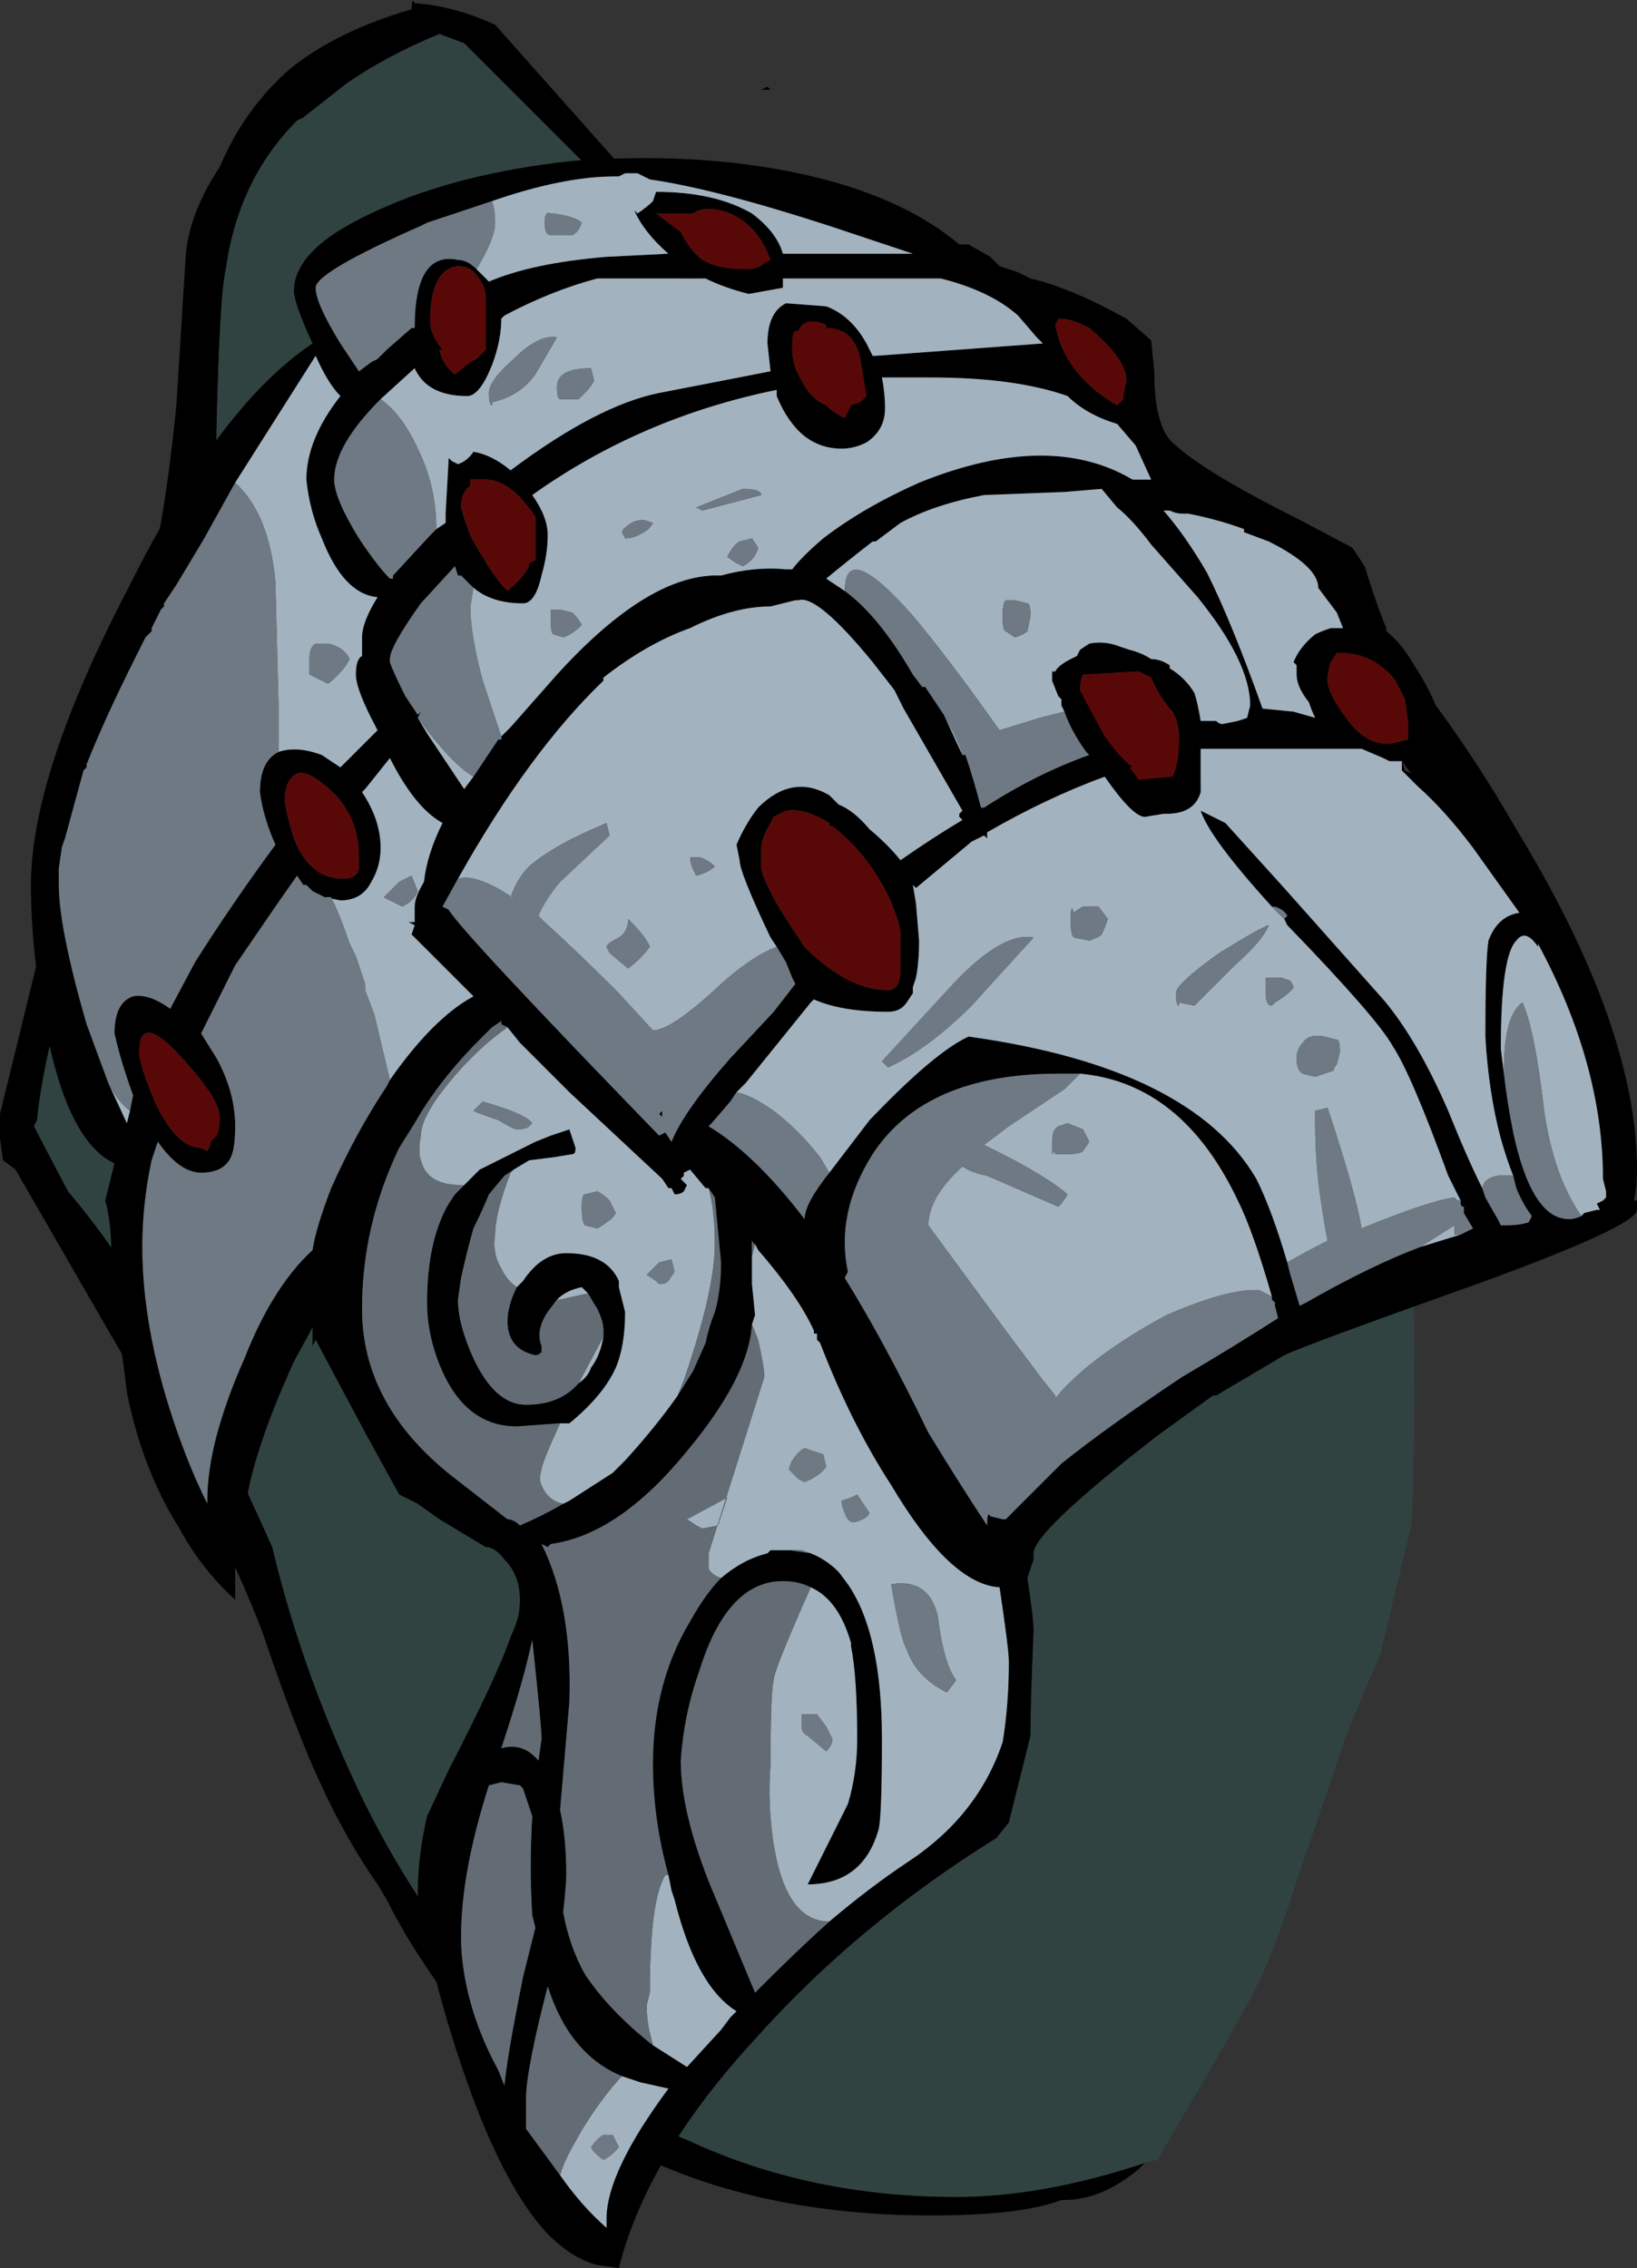 <?xml version="1.0" encoding="UTF-8" standalone="no"?>
<svg xmlns:ffdec="https://www.free-decompiler.com/flash" xmlns:xlink="http://www.w3.org/1999/xlink" ffdec:objectType="shape" height="36.65px" width="26.45px" xmlns="http://www.w3.org/2000/svg">
  <rect width="100%" height="100%" fill="#333333" stroke="none"/>
  <g transform="matrix(1.0, 0.0, 0.0, 1.0, 12.5, 29.55)">
    <path d="M6.0 5.4 L5.9 5.5 Q5.3 6.0 4.7 6.0 L4.65 6.0 Q4.0 6.25 2.55 6.25 -3.05 6.25 -5.7 2.1 -6.0 1.65 -6.25 1.15 L-6.4 0.9 Q-7.1 -0.1 -7.65 -1.5 -7.95 -2.25 -8.25 -3.15 -8.9 -4.9 -10.75 -8.05 L-12.25 -10.65 -12.45 -10.8 -12.5 -11.15 -12.5 -11.55 -11.9 -14.0 -10.0 -20.6 Q-9.8 -21.5 -9.65 -23.0 L-9.5 -25.4 Q-9.45 -26.1 -8.95 -26.85 -8.55 -27.8 -7.8 -28.45 -7.05 -29.05 -5.85 -29.4 -5.85 -29.6 -5.8 -29.5 -5.15 -29.45 -4.5 -29.15 L-2.5 -26.9 1.7 -20.9 -2.55 -26.4 -5.0 -28.85 -5.4 -29.0 Q-6.25 -28.65 -6.9 -28.2 L-7.6 -27.65 -7.7 -27.6 Q-8.65 -26.65 -8.85 -25.2 -8.95 -24.8 -9.0 -22.65 -9.0 -21.05 -9.45 -20.1 L-11.65 -12.85 Q-11.85 -12.0 -11.9 -11.45 L-11.95 -11.35 Q-11.9 -11.25 -11.4 -10.3 -10.55 -9.3 -9.7 -7.8 -8.9 -6.35 -8.1 -4.55 -7.6 -2.45 -6.6 -0.4 -5.65 1.5 -4.4 2.8 L-4.65 2.65 Q-3.3 4.3 -1.35 5.05 0.6 5.95 2.95 5.95 4.35 5.95 6.0 5.4 M2.15 -20.4 L6.7 -17.1 6.9 -16.9 10.6 -11.1 2.15 -20.4" fill="#000000" fill-rule="evenodd" stroke="none"/>
    <path d="M1.7 -20.9 L2.15 -20.4 10.6 -11.1 10.3 -9.45 Q10.35 -8.7 10.35 -7.5 10.35 -5.3 10.3 -4.9 L9.8 -2.8 Q9.55 -2.25 9.25 -1.5 L8.5 0.7 Q8.1 1.95 7.85 2.45 7.65 2.9 6.2 5.35 L6.0 5.4 Q4.35 5.95 2.95 5.95 0.6 5.95 -1.35 5.05 -3.05 4.3 -4.4 2.8 -5.65 1.5 -6.6 -0.4 -7.6 -2.45 -8.1 -4.55 -8.9 -6.35 -9.7 -7.8 -10.55 -9.3 -11.4 -10.3 -11.9 -11.25 -11.95 -11.35 L-11.9 -11.45 Q-11.85 -12.0 -11.65 -12.85 L-9.45 -20.1 Q-9.0 -21.05 -9.0 -22.65 -8.95 -24.8 -8.85 -25.2 -8.65 -26.65 -7.7 -27.6 L-7.6 -27.65 -6.9 -28.2 Q-6.25 -28.65 -5.4 -29.0 L-5.0 -28.85 -2.55 -26.4 1.7 -20.9" fill="#304341" fill-rule="evenodd" stroke="none"/>
    <path d="M6.7 -17.1 L6.9 -16.9 6.7 -17.1" fill="#ffffff" fill-rule="evenodd" stroke="none"/>
    <path d="M13.05 -9.9 L13.1 -9.95 13.3 -10.0 13.35 -10.0 13.3 -10.1 13.4 -10.15 13.45 -10.2 13.45 -10.3 13.4 -10.5 Q13.4 -12.35 12.35 -14.3 L12.35 -14.25 Q12.15 -14.55 12.0 -14.35 11.75 -14.1 11.75 -12.6 L11.8 -12.2 Q11.85 -11.75 11.95 -11.25 12.25 -9.85 12.85 -9.85 12.95 -9.85 13.05 -9.9 M6.1 -24.05 L6.15 -23.55 Q6.15 -22.6 6.5 -22.35 7.0 -21.9 8.5 -21.15 L9.35 -20.7 9.55 -20.4 Q9.75 -19.75 9.9 -19.4 L9.9 -19.35 Q10.15 -19.15 10.35 -18.8 10.55 -18.5 10.7 -18.15 11.4 -17.2 12.0 -16.15 13.95 -12.95 13.95 -10.65 13.95 -10.35 13.9 -10.15 L13.95 -10.15 13.95 -10.0 Q13.95 -9.75 11.5 -8.85 8.55 -7.8 8.25 -7.65 L7.15 -7.0 7.1 -7.0 6.2 -6.35 Q4.2 -4.8 4.2 -4.45 L4.2 -4.35 Q4.15 -4.2 4.1 -4.05 4.2 -3.4 4.2 -3.2 4.15 -2.05 4.15 -1.5 L3.8 -0.1 3.6 0.15 Q1.35 1.55 -0.3 3.4 -2.05 5.3 -2.5 7.1 L-2.85 7.05 Q-3.25 6.95 -3.65 6.55 -4.35 5.8 -4.95 4.1 -5.5 2.55 -5.75 1.05 -5.75 0.45 -5.6 -0.2 L-5.25 -0.95 Q-4.45 -2.5 -4.25 -3.1 -4.2 -3.2 -4.15 -3.35 -4.1 -3.5 -4.1 -3.7 -4.1 -4.1 -4.35 -4.35 -4.5 -4.55 -4.65 -4.55 L-5.4 -5.0 -5.75 -5.25 -6.05 -5.4 -6.6 -6.4 -7.4 -7.9 -7.45 -7.8 -7.45 -8.1 -7.75 -7.55 Q-8.5 -5.9 -8.55 -5.0 L-8.6 -4.65 -8.65 -4.65 -8.7 -4.2 -8.7 -3.7 Q-9.25 -4.2 -9.6 -4.85 -10.2 -5.8 -10.45 -7.05 -10.5 -7.5 -10.6 -8.15 L-10.7 -9.25 Q-10.7 -9.8 -10.8 -10.15 L-10.65 -10.75 Q-11.4 -11.1 -11.75 -12.9 -12.0 -14.15 -12.0 -15.25 -12.0 -17.05 -10.4 -20.1 -8.95 -23.0 -7.45 -24.0 -7.75 -24.65 -7.75 -24.85 -7.75 -25.55 -6.4 -26.15 -5.1 -26.75 -3.25 -26.95 -1.25 -27.1 0.4 -26.75 2.05 -26.4 3.0 -25.6 L3.15 -25.6 3.5 -25.4 3.65 -25.25 3.95 -25.15 Q4.05 -25.1 4.15 -25.05 4.8 -24.9 5.7 -24.4 L6.1 -24.05 M-4.4 -17.65 L-4.25 -17.8 -3.5 -18.65 Q-2.0 -20.3 -0.85 -20.25 -0.3 -20.4 0.2 -20.35 L0.3 -20.35 Q0.45 -20.55 0.8 -20.85 1.45 -21.35 2.35 -21.75 4.45 -22.6 5.8 -21.8 5.8 -21.85 5.8 -21.8 L6.1 -21.8 5.85 -22.35 5.55 -22.7 Q5.05 -22.85 4.75 -23.15 3.9 -23.45 2.55 -23.45 L1.75 -23.45 Q1.8 -23.2 1.8 -22.95 1.8 -22.6 1.5 -22.4 1.3 -22.3 1.1 -22.3 0.4 -22.3 0.05 -23.15 L0.05 -23.25 Q-2.15 -22.8 -3.9 -21.55 -3.65 -21.2 -3.65 -20.9 -3.65 -20.6 -3.75 -20.25 -3.85 -19.8 -4.05 -19.8 -4.6 -19.8 -4.9 -20.1 L-5.05 -20.25 -5.1 -20.25 -5.15 -20.4 -5.7 -19.8 Q-6.2 -19.1 -6.2 -18.9 L-6.2 -18.85 Q-6.15 -18.7 -5.95 -18.3 L-5.75 -18.0 -5.7 -18.05 -5.75 -17.95 -5.6 -17.7 -5.0 -16.8 -4.85 -17.0 -4.45 -17.6 -4.4 -17.6 -4.4 -17.65 M6.3 -21.3 Q6.65 -20.9 7.0 -20.3 7.4 -19.5 7.9 -18.1 L8.4 -18.05 8.75 -17.95 Q8.7 -18.05 8.65 -18.2 8.45 -18.45 8.45 -18.65 L8.45 -18.8 8.4 -18.85 Q8.5 -19.1 8.75 -19.3 8.85 -19.35 9.0 -19.4 L9.2 -19.4 9.1 -19.65 8.8 -20.05 Q8.8 -20.4 8.0 -20.8 L7.6 -20.95 7.6 -21.0 Q7.2 -21.15 6.7 -21.25 L6.6 -21.25 Q6.5 -21.25 6.4 -21.3 L6.3 -21.3 M-5.45 -21.0 L-5.3 -21.1 -5.3 -21.25 -5.25 -22.15 -5.2 -22.1 -5.1 -22.05 Q-4.95 -22.1 -4.85 -22.25 -4.55 -22.2 -4.25 -21.95 -2.85 -23.0 -1.85 -23.2 L-0.05 -23.55 -0.1 -24.0 Q-0.1 -24.5 0.2 -24.65 L0.85 -24.6 Q1.25 -24.45 1.5 -24.0 L1.6 -23.8 1.65 -23.8 4.35 -24.0 4.25 -24.1 3.95 -24.45 Q3.5 -24.85 2.7 -25.05 L0.15 -25.05 0.15 -24.9 -0.4 -24.8 Q-0.8 -24.9 -1.1 -25.05 L-2.85 -25.05 Q-3.6 -24.85 -4.35 -24.45 L-4.4 -24.4 Q-4.4 -24.05 -4.55 -23.65 -4.75 -23.15 -4.95 -23.15 -5.6 -23.15 -5.8 -23.6 L-6.35 -23.1 Q-7.1 -22.35 -7.1 -21.8 -7.1 -21.5 -6.7 -20.85 -6.4 -20.4 -6.2 -20.2 L-6.15 -20.2 -6.15 -20.25 -5.55 -20.9 -5.45 -21.0 M-4.8 -25.2 L-4.6 -25.0 Q-3.9 -25.3 -2.7 -25.4 L-1.7 -25.45 Q-2.1 -25.8 -2.25 -26.15 L-2.2 -26.1 Q-2.05 -26.2 -1.95 -26.3 L-1.9 -26.45 Q-0.95 -26.45 -0.35 -26.1 0.05 -25.8 0.15 -25.45 L2.25 -25.45 0.9 -25.9 Q-0.95 -26.5 -2.0 -26.65 L-2.2 -26.75 -2.4 -26.75 -2.5 -26.7 -2.55 -26.7 Q-3.4 -26.7 -4.55 -26.3 L-5.6 -25.95 -5.7 -25.9 Q-7.4 -25.15 -7.4 -24.9 -7.4 -24.65 -7.0 -24.0 L-6.7 -23.55 -6.5 -23.7 -6.4 -23.75 -6.25 -23.9 -5.85 -24.25 -5.8 -24.25 Q-5.8 -25.5 -5.1 -25.35 -4.95 -25.35 -4.8 -25.2 M0.85 -24.3 Q0.5 -24.45 0.4 -24.2 L0.35 -24.2 Q0.3 -24.2 0.3 -23.9 0.3 -23.65 0.45 -23.4 0.6 -23.1 0.85 -23.0 1.0 -22.85 1.15 -22.8 L1.25 -23.0 1.4 -23.05 1.5 -23.15 1.4 -23.75 Q1.3 -24.25 0.85 -24.25 L0.85 -24.3 M4.6 -24.4 L4.55 -24.3 Q4.6 -24.05 4.7 -23.85 4.95 -23.35 5.55 -23.0 L5.65 -23.1 5.65 -23.15 5.7 -23.4 Q5.7 -23.75 5.1 -24.25 L5.0 -24.3 Q4.8 -24.4 4.6 -24.4 M4.7 -18.05 L4.65 -18.15 4.65 -18.25 4.6 -18.3 4.5 -18.55 4.5 -18.7 4.55 -18.7 Q4.6 -18.8 4.8 -18.9 L4.9 -18.95 4.95 -19.05 5.1 -19.15 Q5.35 -19.2 5.6 -19.1 L5.75 -19.05 Q5.95 -19.0 6.1 -18.9 6.25 -18.9 6.4 -18.8 L6.4 -18.75 Q6.65 -18.6 6.8 -18.35 6.85 -18.2 6.9 -17.9 L7.15 -17.9 Q7.2 -17.85 7.25 -17.85 L7.5 -17.9 7.65 -17.95 7.7 -18.15 Q7.7 -18.85 6.85 -19.9 L6.1 -20.75 Q5.8 -21.15 5.55 -21.35 L5.3 -21.65 4.7 -21.6 3.4 -21.55 Q2.6 -21.4 2.05 -21.1 L1.65 -20.8 1.6 -20.8 Q1.15 -20.45 0.85 -20.2 L1.15 -20.0 Q1.7 -19.6 2.25 -18.65 L2.4 -18.45 2.45 -18.45 2.75 -18.0 3.05 -17.35 3.1 -17.35 Q3.25 -16.9 3.35 -16.5 L3.4 -16.5 Q4.25 -17.05 5.1 -17.35 L5.05 -17.4 Q4.8 -17.75 4.7 -18.05 M4.95 -18.4 Q5.1 -18.1 5.35 -17.65 5.6 -17.3 5.8 -17.15 L5.75 -17.15 5.9 -16.95 6.45 -17.0 Q6.55 -17.2 6.55 -17.65 6.55 -17.85 6.45 -18.05 L6.4 -18.1 Q6.2 -18.35 6.1 -18.6 L5.9 -18.7 5.0 -18.65 Q4.95 -18.55 4.95 -18.4 M0.05 -14.25 L-0.05 -14.4 Q-0.55 -15.45 -0.55 -15.65 L-0.6 -15.9 Q-0.45 -16.25 -0.25 -16.5 0.3 -17.05 0.9 -16.7 L1.05 -16.55 Q1.3 -16.45 1.55 -16.15 1.85 -15.9 2.05 -15.65 2.55 -16.0 3.05 -16.3 L3.0 -16.35 3.0 -16.4 3.05 -16.45 2.1 -18.1 1.95 -18.4 1.6 -18.85 Q0.7 -19.95 0.4 -19.85 L0.35 -19.85 -0.05 -19.75 Q-0.65 -19.75 -1.35 -19.4 -2.05 -19.15 -2.75 -18.6 L-2.75 -18.55 Q-3.95 -17.4 -5.1 -15.35 L-5.35 -14.9 -5.25 -14.85 Q-5.05 -14.5 -1.85 -11.2 L-1.75 -11.25 -1.65 -11.1 Q-1.45 -11.6 -0.7 -12.45 L0.0 -13.2 0.35 -13.65 0.3 -13.75 0.2 -14.0 0.05 -14.25 M0.2 -16.45 L0.0 -16.35 -0.05 -16.25 Q-0.2 -16.0 -0.2 -15.85 L-0.2 -15.5 Q-0.1 -15.15 0.3 -14.55 L0.5 -14.25 0.6 -14.15 Q1.25 -13.55 1.85 -13.55 2.05 -13.55 2.05 -13.9 L2.05 -14.5 Q1.95 -14.95 1.7 -15.35 1.4 -15.85 0.95 -16.2 L0.9 -16.2 0.9 -16.25 Q0.5 -16.5 0.2 -16.45 M11.95 -10.55 Q11.85 -10.8 11.75 -11.15 11.55 -11.9 11.5 -12.8 11.5 -14.05 11.55 -14.35 11.7 -14.75 12.05 -14.8 L11.3 -15.85 Q10.85 -16.45 10.4 -16.85 L10.15 -17.1 10.15 -17.25 9.95 -17.25 9.85 -17.3 9.5 -17.45 6.9 -17.45 6.9 -17.35 Q6.9 -16.85 6.9 -16.75 6.8 -16.4 6.35 -16.4 L6.3 -16.4 6.0 -16.35 Q5.8 -16.35 5.35 -17.0 4.4 -16.65 3.45 -16.1 L3.45 -16.0 3.4 -16.05 3.2 -15.95 2.3 -15.2 2.25 -15.25 2.3 -14.95 2.35 -14.35 Q2.35 -14.0 2.3 -13.75 L2.25 -13.6 2.25 -13.5 2.15 -13.35 Q2.05 -13.2 1.85 -13.2 1.1 -13.2 0.65 -13.4 L0.6 -13.35 -0.45 -12.05 -0.6 -11.9 -0.7 -11.75 -1.0 -11.4 -1.05 -11.35 Q-0.3 -10.9 0.5 -9.85 0.5 -10.1 0.9 -10.6 L1.55 -11.45 Q2.6 -12.55 3.15 -12.8 6.75 -12.3 7.8 -10.5 8.05 -10.0 8.3 -9.15 L8.35 -8.95 8.5 -8.45 8.6 -8.5 Q9.65 -9.1 10.45 -9.4 L11.1 -9.6 11.3 -9.7 11.15 -9.95 11.1 -10.1 11.1 -10.15 10.9 -10.55 Q10.3 -12.2 10.0 -12.65 9.75 -13.1 8.3 -14.6 L8.25 -14.7 8.3 -14.75 Q8.25 -14.85 8.1 -14.9 L8.05 -14.9 Q7.05 -16.0 6.9 -16.45 L7.3 -16.25 8.25 -15.2 9.85 -13.4 Q10.4 -12.75 10.9 -11.6 11.2 -10.85 11.45 -10.35 L11.5 -10.2 11.7 -9.85 11.75 -9.75 11.85 -9.75 Q12.05 -9.75 12.2 -9.8 L12.25 -9.9 Q12.1 -10.1 12.0 -10.35 L11.95 -10.55 M9.15 -19.0 L9.1 -19.0 9.0 -18.85 Q8.95 -18.7 8.95 -18.55 8.95 -18.35 9.25 -17.95 9.6 -17.45 10.05 -17.55 L10.25 -17.6 10.25 -17.9 10.2 -18.25 10.05 -18.55 Q9.7 -19.0 9.15 -19.0 M10.15 -17.25 L10.2 -17.1 10.3 -17.05 10.15 -17.25 M4.95 -12.2 L4.6 -12.2 Q2.45 -12.2 1.6 -10.9 1.0 -9.95 1.2 -9.0 L1.15 -8.9 Q1.8 -7.85 2.5 -6.4 3.05 -5.5 3.45 -4.9 3.45 -5.15 3.5 -5.05 L3.7 -5.0 3.75 -5.0 4.65 -5.9 Q5.4 -6.5 6.6 -7.3 7.45 -7.8 8.15 -8.25 L8.1 -8.45 8.1 -8.5 8.05 -8.55 8.05 -8.6 Q7.75 -9.65 7.5 -10.15 6.6 -12.05 4.95 -12.2 M0.9 1.5 Q1.55 0.95 2.15 0.55 3.3 -0.2 3.7 -1.4 3.8 -2.0 3.8 -2.7 3.8 -2.9 3.65 -3.9 2.85 -3.95 1.9 -5.55 1.25 -6.55 0.75 -7.85 L0.7 -7.9 0.7 -8.0 0.65 -8.0 0.65 -8.05 Q0.4 -8.6 -0.25 -9.35 L-0.35 -9.5 -0.35 -9.25 -0.35 -8.8 -0.3 -8.3 -0.35 -8.15 Q-0.4 -7.3 -1.4 -6.1 -2.5 -4.75 -3.6 -4.6 L-3.65 -4.55 -3.75 -4.6 Q-3.25 -3.6 -3.3 -2.05 L-3.45 -0.3 Q-3.35 0.15 -3.35 0.75 -3.35 0.9 -3.4 1.35 -3.3 1.9 -3.05 2.35 -2.65 2.95 -1.95 3.5 L-1.4 3.85 -0.85 3.25 -0.7 3.05 -0.6 2.95 Q-1.25 2.55 -1.6 1.15 L-1.65 1.0 -1.7 0.75 Q-1.95 -0.15 -1.95 -1.05 -1.95 -2.35 -1.35 -3.35 -1.1 -3.8 -0.85 -4.05 -0.5 -4.35 -0.1 -4.45 L-0.05 -4.5 0.25 -4.5 0.6 -4.45 Q0.85 -4.35 1.05 -4.15 L1.2 -3.95 Q1.75 -3.15 1.75 -1.45 1.75 -0.25 1.7 0.0 1.45 0.9 0.55 0.9 L1.2 -0.4 Q1.35 -0.9 1.35 -1.45 1.35 -2.45 1.25 -2.95 L1.25 -3.0 Q1.05 -3.7 0.6 -3.9 0.4 -4.0 0.15 -4.0 -0.75 -4.0 -1.2 -2.55 -1.45 -1.85 -1.5 -1.1 -1.5 -0.3 -1.05 0.85 L-0.3 2.65 -0.15 2.5 Q0.4 1.95 0.9 1.5 M-0.2 -28.1 L-0.1 -28.15 -0.05 -28.1 -0.2 -28.1 M-1.9 -26.1 L-1.5 -25.8 Q-1.35 -25.5 -1.15 -25.35 -0.9 -25.2 -0.45 -25.2 -0.25 -25.2 -0.15 -25.3 L-0.05 -25.35 Q-0.25 -25.9 -0.7 -26.1 -1.1 -26.25 -1.3 -26.1 L-1.9 -26.1 M-4.65 -24.8 Q-4.7 -25.0 -4.8 -25.1 -4.9 -25.25 -5.1 -25.25 -5.55 -25.2 -5.55 -24.35 -5.55 -24.15 -5.35 -23.9 L-5.4 -23.9 Q-5.35 -23.65 -5.15 -23.5 L-4.9 -23.7 -4.8 -23.75 -4.65 -23.9 -4.65 -24.8 M-4.9 -21.7 Q-5.05 -21.6 -5.05 -21.35 -5.0 -21.15 -4.9 -20.9 -4.8 -20.7 -4.7 -20.55 -4.5 -20.2 -4.3 -20.0 -3.95 -20.3 -3.95 -20.45 L-3.85 -20.5 -3.85 -21.2 Q-4.25 -21.8 -4.65 -21.8 L-4.9 -21.8 -4.9 -21.7 M-8.0 -17.4 Q-7.7 -17.5 -7.3 -17.35 L-7.0 -17.15 -6.4 -17.75 Q-6.75 -18.4 -6.75 -18.65 -6.75 -18.9 -6.65 -18.95 L-6.65 -19.25 Q-6.65 -19.5 -6.4 -19.9 -6.95 -19.95 -7.3 -20.85 -7.5 -21.3 -7.55 -21.8 -7.55 -22.45 -7.0 -23.15 -7.2 -23.35 -7.4 -23.8 L-8.7 -21.75 -9.2 -20.85 -9.65 -20.1 -9.85 -19.8 -9.85 -19.75 -9.9 -19.7 -10.05 -19.4 -10.05 -19.35 -10.15 -19.25 -10.35 -18.85 Q-10.8 -17.95 -11.1 -17.2 L-11.1 -17.15 -11.15 -17.1 -11.45 -16.0 -11.55 -15.45 -11.55 -15.25 Q-11.55 -14.55 -11.1 -13.0 L-10.75 -12.05 -10.45 -11.4 -10.4 -11.6 -10.35 -11.85 Q-10.55 -12.4 -10.65 -12.85 -10.65 -13.35 -10.35 -13.45 -10.1 -13.5 -9.75 -13.25 L-9.35 -14.0 Q-8.75 -14.95 -8.05 -15.9 -8.25 -16.35 -8.3 -16.75 -8.3 -17.25 -8.0 -17.4 M-6.2 -12.1 Q-5.5 -13.1 -4.85 -13.45 L-5.85 -14.45 -5.8 -14.6 -5.9 -14.65 -5.8 -14.65 -5.8 -14.9 Q-5.8 -15.05 -5.65 -15.3 -5.6 -15.75 -5.35 -16.25 -5.8 -16.5 -6.2 -17.3 L-6.6 -16.8 -6.65 -16.75 Q-6.35 -16.3 -6.35 -15.85 -6.35 -15.55 -6.5 -15.3 -6.65 -15.0 -7.0 -15.0 L-7.25 -15.05 -7.45 -15.15 -7.55 -15.25 -7.6 -15.25 -7.7 -15.4 -8.05 -14.9 -8.7 -13.95 -9.25 -12.85 -9.0 -12.45 Q-8.7 -11.9 -8.7 -11.35 -8.7 -11.05 -8.75 -10.9 -8.85 -10.6 -9.25 -10.6 -9.6 -10.6 -9.95 -11.1 L-10.05 -10.8 Q-10.2 -10.1 -10.2 -9.4 -10.2 -8.1 -9.7 -6.6 -9.45 -5.85 -9.15 -5.25 L-9.15 -5.3 Q-9.15 -6.25 -8.55 -7.6 -8.1 -8.75 -7.45 -9.35 -7.4 -9.7 -7.15 -10.35 -6.75 -11.25 -6.25 -12.0 L-6.2 -12.1 M-7.3 -16.9 Q-7.55 -17.1 -7.7 -17.05 -7.9 -16.95 -7.9 -16.6 -7.85 -16.3 -7.75 -16.0 -7.5 -15.35 -6.95 -15.35 -6.75 -15.35 -6.7 -15.5 L-6.7 -15.7 Q-6.7 -16.45 -7.3 -16.9 M-1.8 -11.6 L-1.8 -11.5 -1.85 -11.55 -1.8 -11.6 M-1.05 -10.35 L-1.1 -10.35 -1.35 -10.65 -1.45 -10.6 -1.45 -10.55 -1.5 -10.5 -1.4 -10.4 -1.45 -10.3 Q-1.5 -10.25 -1.6 -10.25 L-1.65 -10.35 -1.7 -10.35 -1.8 -10.5 -3.3 -11.9 -4.1 -12.7 -4.3 -12.95 -4.4 -13.0 -4.4 -13.05 -4.55 -12.95 -4.75 -12.75 Q-5.4 -12.1 -5.8 -11.4 L-6.05 -11.0 Q-6.65 -9.75 -6.65 -8.4 -6.65 -6.85 -5.2 -5.7 L-4.3 -5.0 Q-4.2 -5.0 -4.1 -4.9 -3.75 -5.05 -3.4 -5.25 L-3.3 -5.3 -2.6 -5.75 -2.4 -5.95 Q-1.9 -6.5 -1.55 -7.0 L-1.3 -7.4 -1.1 -7.85 Q-1.05 -8.1 -0.95 -8.35 -0.85 -8.7 -0.85 -9.15 L-0.95 -10.2 -1.05 -10.35 M-5.0 -10.4 L-4.75 -10.65 -3.85 -11.1 -3.6 -11.2 -3.3 -11.3 -3.2 -11.0 Q-3.2 -10.9 -3.25 -10.9 L-3.55 -10.85 -3.95 -10.8 -4.2 -10.65 -4.35 -10.55 -4.6 -10.25 Q-4.7 -10.0 -4.85 -9.7 -4.95 -9.35 -5.05 -8.9 L-5.1 -8.55 Q-5.1 -8.15 -4.85 -7.6 -4.5 -6.85 -4.0 -6.85 -3.45 -6.85 -3.15 -7.2 -3.0 -7.3 -2.95 -7.45 -2.8 -7.65 -2.75 -7.95 L-2.75 -8.05 Q-2.75 -8.2 -2.85 -8.4 L-3.0 -8.65 -3.1 -8.75 Q-3.35 -8.7 -3.5 -8.55 L-3.65 -8.35 Q-3.85 -8.05 -3.75 -7.8 L-3.75 -7.7 Q-3.8 -7.65 -3.85 -7.65 -4.3 -7.75 -4.3 -8.2 -4.3 -8.45 -4.15 -8.75 L-4.05 -8.85 Q-3.75 -9.3 -3.35 -9.3 -2.7 -9.3 -2.5 -8.85 L-2.5 -8.75 -2.4 -8.35 Q-2.4 -7.8 -2.55 -7.45 -2.75 -7.0 -3.3 -6.55 L-3.45 -6.55 -4.15 -6.5 Q-5.0 -6.5 -5.4 -7.5 -5.6 -8.0 -5.6 -8.5 -5.6 -9.5 -5.25 -10.1 L-5.15 -10.25 -5.0 -10.4 M-9.1 -11.05 L-9.1 -11.1 -9.0 -11.2 Q-8.95 -11.3 -8.95 -11.5 -8.95 -11.8 -9.6 -12.5 -10.25 -13.2 -10.25 -12.55 -10.25 -12.35 -10.0 -11.75 -9.65 -11.0 -9.25 -11.0 L-9.15 -10.95 -9.1 -11.05 M-4.6 -0.7 Q-5.05 0.7 -5.05 1.75 -5.05 2.25 -4.9 2.8 -4.75 3.35 -4.45 3.9 L-4.35 4.15 Q-4.3 3.65 -4.05 2.4 L-3.85 1.6 -3.9 1.4 Q-3.95 0.6 -3.9 -0.2 L-4.05 -0.65 -4.1 -0.7 -4.4 -0.75 -4.6 -0.7 M-3.75 -1.45 Q-3.75 -1.65 -3.9 -3.05 -4.05 -2.35 -4.4 -1.3 -4.05 -1.4 -3.8 -1.1 L-3.75 -1.45 M-2.45 4.0 Q-3.3 3.65 -3.65 2.55 -4.0 3.9 -4.0 4.35 L-4.0 4.85 -3.45 5.6 Q-3.1 6.1 -2.7 6.45 L-2.7 6.3 Q-2.7 5.55 -1.7 4.2 L-2.15 4.1 -2.45 4.0" fill="#000000" fill-rule="evenodd" stroke="none"/>
    <path d="M11.8 -12.2 L11.75 -12.6 Q11.75 -14.1 12.0 -14.35 12.15 -14.55 12.35 -14.25 L12.35 -14.3 Q13.4 -12.35 13.4 -10.5 L13.45 -10.3 13.45 -10.2 13.4 -10.15 13.3 -10.1 13.35 -10.0 13.3 -10.0 13.1 -9.95 13.05 -9.9 Q12.6 -10.55 12.45 -11.6 12.3 -12.9 12.1 -13.35 11.8 -13.15 11.8 -12.25 L11.8 -12.2 M-4.9 -20.1 Q-4.6 -19.8 -4.05 -19.8 -3.85 -19.8 -3.75 -20.25 -3.65 -20.6 -3.65 -20.9 -3.65 -21.2 -3.9 -21.55 -2.15 -22.8 0.05 -23.25 L0.05 -23.15 Q0.4 -22.3 1.1 -22.3 1.3 -22.3 1.5 -22.4 1.8 -22.6 1.8 -22.95 1.8 -23.2 1.75 -23.45 L2.55 -23.45 Q3.9 -23.45 4.75 -23.15 5.05 -22.85 5.55 -22.7 L5.85 -22.35 6.1 -21.8 5.8 -21.8 Q5.8 -21.85 5.8 -21.8 4.45 -22.6 2.35 -21.75 1.45 -21.35 0.8 -20.85 0.45 -20.55 0.3 -20.35 L0.2 -20.35 Q-0.3 -20.4 -0.85 -20.25 -2.0 -20.3 -3.5 -18.65 L-4.25 -17.8 -4.4 -17.65 -4.7 -18.55 Q-4.9 -19.3 -4.9 -19.75 L-4.85 -20.05 -4.9 -20.1 M-4.85 -17.0 L-5.0 -16.8 -5.6 -17.7 -5.75 -17.95 Q-5.2 -17.2 -4.85 -17.0 M-5.75 -18.0 L-5.95 -18.3 -5.75 -18.0 M-6.35 -23.1 L-5.8 -23.6 Q-5.6 -23.15 -4.95 -23.15 -4.75 -23.15 -4.55 -23.65 -4.4 -24.05 -4.4 -24.4 L-4.35 -24.45 Q-3.6 -24.85 -2.85 -25.05 L-1.1 -25.05 Q-0.8 -24.9 -0.4 -24.8 L0.15 -24.9 0.15 -25.05 2.7 -25.05 Q3.5 -24.85 3.95 -24.45 L4.25 -24.1 4.35 -24.0 1.65 -23.8 1.6 -23.8 1.5 -24.0 Q1.25 -24.45 0.85 -24.6 L0.2 -24.65 Q-0.1 -24.5 -0.1 -24.0 L-0.05 -23.55 -1.85 -23.2 Q-2.85 -23.0 -4.25 -21.95 -4.55 -22.2 -4.85 -22.25 -4.95 -22.1 -5.1 -22.05 L-5.2 -22.1 -5.25 -22.15 -5.3 -21.25 -5.3 -21.1 -5.45 -21.0 Q-5.45 -21.7 -5.75 -22.3 -6.0 -22.85 -6.35 -23.1 M6.3 -21.3 L6.4 -21.3 Q6.5 -21.25 6.6 -21.25 L6.7 -21.25 Q7.2 -21.15 7.6 -21.0 L7.6 -20.95 8.0 -20.8 Q8.8 -20.4 8.8 -20.05 L9.1 -19.65 9.2 -19.4 9.0 -19.4 Q8.85 -19.35 8.75 -19.3 8.5 -19.1 8.4 -18.85 L8.45 -18.8 8.45 -18.65 Q8.45 -18.45 8.65 -18.2 8.7 -18.05 8.75 -17.95 L8.4 -18.05 7.9 -18.1 Q7.4 -19.5 7.0 -20.3 6.65 -20.9 6.3 -21.3 M-4.55 -26.3 Q-3.4 -26.7 -2.55 -26.7 L-2.5 -26.7 -2.4 -26.75 -2.2 -26.75 -2.0 -26.65 Q-0.95 -26.5 0.9 -25.9 L2.25 -25.45 0.15 -25.45 Q0.05 -25.8 -0.35 -26.1 -0.95 -26.45 -1.9 -26.45 L-1.95 -26.3 Q-2.05 -26.2 -2.2 -26.1 L-2.25 -26.15 Q-2.1 -25.8 -1.7 -25.45 L-2.7 -25.4 Q-3.9 -25.3 -4.6 -25.0 L-4.8 -25.2 Q-4.5 -25.7 -4.5 -25.95 -4.5 -26.15 -4.55 -26.3 M1.15 -20.0 L0.85 -20.2 Q1.15 -20.45 1.6 -20.8 L1.65 -20.8 2.05 -21.1 Q2.6 -21.4 3.4 -21.55 L4.7 -21.6 5.3 -21.65 5.55 -21.35 Q5.8 -21.15 6.1 -20.75 L6.85 -19.9 Q7.7 -18.85 7.7 -18.15 L7.65 -17.95 7.5 -17.9 7.25 -17.85 Q7.2 -17.85 7.15 -17.9 L6.9 -17.9 Q6.85 -18.2 6.8 -18.35 6.65 -18.6 6.4 -18.75 L6.4 -18.8 Q6.25 -18.9 6.1 -18.9 5.95 -19.0 5.75 -19.05 L5.6 -19.1 Q5.35 -19.2 5.1 -19.15 L4.95 -19.05 4.9 -18.95 4.8 -18.9 Q4.6 -18.8 4.55 -18.7 L4.5 -18.7 4.5 -18.55 4.6 -18.3 4.65 -18.25 4.65 -18.15 4.7 -18.05 4.3 -17.95 3.65 -17.75 Q2.8 -18.95 2.25 -19.6 1.15 -20.85 1.15 -20.0 M3.05 -17.35 L2.75 -18.0 2.8 -17.9 Q3.0 -17.55 3.05 -17.35 M4.1 -19.8 L3.9 -19.85 3.75 -19.85 Q3.7 -19.8 3.7 -19.6 3.7 -19.35 3.75 -19.35 L3.9 -19.25 Q4.05 -19.3 4.1 -19.35 L4.15 -19.6 Q4.15 -19.8 4.1 -19.8 M-5.1 -15.35 Q-3.95 -17.4 -2.75 -18.55 L-2.75 -18.6 Q-2.05 -19.15 -1.35 -19.4 -0.65 -19.75 -0.05 -19.75 L0.35 -19.85 0.4 -19.85 Q0.7 -19.95 1.6 -18.85 L1.95 -18.4 2.1 -18.1 3.05 -16.45 3.0 -16.4 3.0 -16.35 3.05 -16.3 Q2.55 -16.0 2.05 -15.65 1.85 -15.9 1.55 -16.15 1.3 -16.45 1.05 -16.55 L0.9 -16.7 Q0.3 -17.05 -0.25 -16.5 -0.45 -16.25 -0.6 -15.9 L-0.55 -15.65 Q-0.55 -15.45 -0.05 -14.4 L0.05 -14.25 Q-0.35 -14.1 -0.85 -13.65 -1.65 -12.9 -1.95 -12.9 L-2.5 -13.5 Q-3.2 -14.2 -3.7 -14.65 L-3.8 -14.75 Q-3.7 -15.0 -3.45 -15.3 L-2.65 -16.05 -2.7 -16.25 Q-3.55 -15.9 -3.95 -15.55 -4.15 -15.35 -4.25 -15.05 L-4.15 -15.0 Q-4.8 -15.45 -5.1 -15.35 M-0.6 -11.9 L-0.45 -12.05 0.6 -13.35 0.65 -13.4 Q1.1 -13.2 1.85 -13.2 2.05 -13.2 2.15 -13.35 L2.25 -13.5 2.25 -13.6 2.3 -13.75 Q2.35 -14.0 2.35 -14.35 L2.3 -14.95 2.25 -15.25 2.3 -15.2 3.2 -15.95 3.4 -16.05 3.45 -16.0 3.45 -16.1 Q4.4 -16.65 5.35 -17.0 5.8 -16.35 6.0 -16.35 L6.3 -16.4 6.35 -16.4 Q6.8 -16.4 6.9 -16.75 6.9 -16.85 6.9 -17.35 L6.9 -17.45 9.5 -17.45 9.85 -17.3 9.95 -17.25 10.15 -17.25 10.15 -17.1 10.4 -16.85 Q10.85 -16.45 11.3 -15.85 L12.05 -14.8 Q11.7 -14.75 11.55 -14.35 11.5 -14.05 11.5 -12.8 11.55 -11.9 11.75 -11.15 11.85 -10.8 11.95 -10.55 11.5 -10.6 11.45 -10.35 11.2 -10.85 10.9 -11.6 10.4 -12.75 9.85 -13.4 L8.25 -15.2 7.3 -16.25 6.9 -16.45 Q7.05 -16.0 8.05 -14.9 L8.25 -14.7 8.3 -14.6 Q9.75 -13.1 10.0 -12.65 10.3 -12.2 10.9 -10.55 L11.1 -10.15 11.05 -10.15 11.0 -10.2 Q10.6 -10.15 9.5 -9.7 9.4 -10.3 8.95 -11.65 L8.75 -11.6 Q8.75 -11.8 8.75 -11.45 8.75 -10.7 8.85 -10.1 8.9 -9.75 8.95 -9.5 8.55 -9.3 8.3 -9.15 8.05 -10.0 7.8 -10.5 6.75 -12.3 3.15 -12.8 2.6 -12.55 1.55 -11.45 L0.9 -10.6 0.75 -10.85 Q0.4 -11.3 0.0 -11.6 -0.35 -11.85 -0.6 -11.9 M5.4 -14.7 L5.25 -14.9 5.0 -14.9 Q4.9 -14.85 4.85 -14.8 4.8 -15.0 4.8 -14.65 4.8 -14.45 4.85 -14.4 L5.1 -14.35 Q5.25 -14.4 5.3 -14.45 5.35 -14.55 5.4 -14.7 M6.55 -13.35 L6.8 -13.3 7.45 -13.95 Q7.9 -14.35 8.0 -14.6 7.85 -14.55 7.2 -14.15 6.5 -13.65 6.5 -13.5 6.5 -13.3 6.55 -13.3 L6.55 -13.35 M8.2 -13.75 L7.95 -13.75 Q7.95 -13.85 7.95 -13.5 7.95 -13.3 8.05 -13.3 L8.1 -13.35 Q8.35 -13.5 8.4 -13.6 L8.35 -13.7 8.2 -13.75 M9.15 -12.55 Q9.15 -12.75 9.1 -12.75 L8.9 -12.8 Q8.65 -12.85 8.55 -12.7 8.45 -12.6 8.45 -12.45 8.45 -12.25 8.55 -12.2 L8.75 -12.15 9.05 -12.25 Q9.05 -12.3 9.1 -12.35 L9.15 -12.55 M8.5 -8.45 L8.6 -8.5 8.5 -8.45 M10.45 -9.4 L11.0 -9.75 11.0 -9.6 11.1 -9.6 10.45 -9.4 M11.15 -9.95 L11.15 -10.05 11.1 -10.05 11.1 -10.1 11.15 -9.95 M4.95 -12.2 Q6.6 -12.05 7.5 -10.15 7.75 -9.65 8.05 -8.6 L7.85 -8.7 7.65 -8.7 Q7.15 -8.65 6.35 -8.3 5.6 -7.9 5.05 -7.45 4.7 -7.15 4.55 -6.95 L4.55 -7.0 4.35 -7.25 3.75 -8.05 2.5 -9.75 Q2.5 -10.2 3.05 -10.7 3.2 -10.6 3.45 -10.55 L4.6 -10.05 Q4.7 -10.15 4.75 -10.25 4.4 -10.55 3.6 -10.95 L3.4 -11.05 Q3.6 -11.2 3.8 -11.35 L4.7 -11.95 4.95 -12.2 M1.75 -12.4 L1.85 -12.3 Q2.5 -12.6 3.2 -13.3 L4.2 -14.4 Q3.7 -14.5 2.9 -13.65 L1.75 -12.4 M4.75 -11.4 L4.6 -11.35 Q4.5 -11.3 4.5 -11.1 L4.5 -10.9 4.55 -10.95 4.55 -10.9 4.75 -10.9 Q4.95 -10.9 5.0 -10.95 L5.1 -11.1 5.0 -11.3 4.75 -11.4 M-0.25 -9.35 Q0.4 -8.6 0.65 -8.05 L0.65 -8.0 0.7 -8.0 0.7 -7.9 0.75 -7.85 Q1.25 -6.55 1.9 -5.55 2.85 -3.95 3.65 -3.9 3.8 -2.9 3.8 -2.7 3.8 -2.0 3.7 -1.4 3.3 -0.2 2.15 0.55 1.55 0.95 0.9 1.5 0.2 1.5 0.0 0.25 -0.1 -0.4 -0.05 -1.05 -0.05 -2.2 0.0 -2.4 0.0 -2.55 0.6 -3.9 1.05 -3.7 1.25 -3.0 L1.25 -2.95 Q1.35 -2.45 1.35 -1.45 1.35 -0.9 1.2 -0.4 L0.55 0.9 Q1.45 0.9 1.7 0.0 1.75 -0.25 1.75 -1.45 1.75 -3.15 1.2 -3.95 L1.05 -4.15 Q0.85 -4.35 0.6 -4.45 L0.45 -4.5 0.25 -4.5 -0.05 -4.5 -0.1 -4.45 Q-0.5 -4.35 -0.85 -4.05 -1.0 -4.1 -1.05 -4.2 -1.05 -4.3 -1.05 -4.45 L-0.15 -7.3 Q-0.15 -7.45 -0.25 -7.9 L-0.35 -8.15 -0.3 -8.3 -0.35 -8.8 -0.35 -9.25 -0.3 -9.45 -0.25 -9.35 M0.8 -6.05 L0.5 -6.15 Q0.4 -6.1 0.3 -5.95 0.25 -5.85 0.25 -5.8 L0.4 -5.65 0.5 -5.6 Q0.75 -5.7 0.85 -5.85 L0.8 -6.05 M1.35 -5.4 L1.25 -5.35 1.1 -5.3 Q1.1 -5.2 1.15 -5.1 1.2 -4.95 1.3 -4.95 1.5 -5.0 1.55 -5.1 L1.35 -5.4 M0.7 -1.85 L0.45 -1.85 0.45 -1.65 Q0.45 -1.55 0.55 -1.5 L0.85 -1.25 Q0.95 -1.35 0.95 -1.45 L0.85 -1.65 0.7 -1.85 M2.15 -2.9 Q2.3 -2.45 2.8 -2.2 L2.95 -2.4 Q2.75 -2.65 2.65 -3.45 2.5 -4.05 1.9 -3.95 2.05 -3.05 2.15 -2.9 M-3.85 -23.5 L-3.5 -24.1 Q-3.8 -24.15 -4.2 -23.75 -4.6 -23.4 -4.6 -23.2 -4.6 -23.0 -4.55 -23.0 L-4.55 -23.05 Q-4.1 -23.15 -3.85 -23.5 M-3.45 -23.1 L-3.15 -23.1 -3.05 -23.2 Q-2.95 -23.3 -2.9 -23.4 L-2.95 -23.6 Q-3.5 -23.6 -3.5 -23.3 -3.5 -23.1 -3.45 -23.1 M-3.1 -25.95 Q-3.2 -26.05 -3.55 -26.1 L-3.6 -26.1 Q-3.7 -26.15 -3.7 -25.95 -3.7 -25.75 -3.6 -25.75 L-3.25 -25.75 Q-3.15 -25.8 -3.1 -25.95 M-0.5 -21.65 L-1.25 -21.35 -1.15 -21.3 -0.2 -21.55 Q-0.2 -21.65 -0.5 -21.65 M-8.7 -21.75 L-7.4 -23.8 Q-7.2 -23.35 -7.0 -23.15 -7.55 -22.45 -7.55 -21.8 -7.5 -21.3 -7.3 -20.85 -6.95 -19.95 -6.4 -19.9 -6.65 -19.5 -6.65 -19.25 L-6.65 -18.95 Q-6.75 -18.9 -6.75 -18.65 -6.75 -18.4 -6.4 -17.75 L-7.0 -17.15 -7.3 -17.35 Q-7.7 -17.5 -8.0 -17.4 L-8.0 -18.2 -8.05 -20.15 Q-8.15 -21.25 -8.7 -21.75 M-10.4 -11.6 L-10.45 -11.4 -10.75 -12.05 Q-10.6 -11.75 -10.4 -11.6 M-11.55 -15.45 L-11.45 -16.0 -11.5 -15.85 -11.55 -15.5 -11.55 -15.45 M-7.5 -18.65 L-7.2 -18.5 Q-6.95 -18.7 -6.85 -18.9 -6.95 -19.1 -7.2 -19.15 L-7.4 -19.15 Q-7.5 -19.1 -7.5 -18.9 L-7.5 -18.65 M-7.25 -15.05 L-7.0 -15.0 Q-6.65 -15.0 -6.5 -15.3 -6.35 -15.55 -6.35 -15.85 -6.35 -16.3 -6.65 -16.75 L-6.6 -16.8 -6.2 -17.3 Q-5.8 -16.5 -5.35 -16.25 -5.6 -15.75 -5.65 -15.3 -5.8 -15.05 -5.8 -14.9 L-5.8 -14.65 -5.9 -14.65 -5.8 -14.6 -5.85 -14.45 -4.85 -13.45 Q-5.5 -13.1 -6.2 -12.1 L-6.45 -13.15 -6.6 -13.55 -6.6 -13.65 -6.75 -14.1 -6.85 -14.3 Q-7.0 -14.75 -7.15 -15.05 L-7.25 -15.05 M-1.25 -15.4 Q-1.05 -15.45 -0.95 -15.55 -1.05 -15.65 -1.2 -15.7 L-1.35 -15.7 Q-1.35 -15.6 -1.3 -15.5 L-1.25 -15.4 M-2.35 -14.7 Q-2.35 -14.5 -2.5 -14.4 -2.7 -14.3 -2.7 -14.25 L-2.65 -14.15 -2.35 -13.9 Q-2.15 -14.05 -2.0 -14.25 -2.05 -14.4 -2.35 -14.7 M-3.25 -19.65 L-3.45 -19.7 -3.6 -19.7 -3.6 -19.5 Q-3.6 -19.3 -3.55 -19.3 L-3.4 -19.25 Q-3.25 -19.3 -3.1 -19.45 -3.15 -19.55 -3.25 -19.65 M-2.1 -21.15 Q-2.2 -21.15 -2.3 -21.1 -2.45 -21.0 -2.45 -20.95 L-2.4 -20.85 Q-2.25 -20.85 -2.1 -20.95 -2.0 -21.0 -1.95 -21.1 L-2.1 -21.15 M-0.35 -20.85 L-0.55 -20.8 Q-0.65 -20.75 -0.75 -20.55 L-0.6 -20.45 -0.5 -20.4 Q-0.3 -20.5 -0.25 -20.7 L-0.35 -20.85 M-5.85 -15.4 L-6.05 -15.3 -6.3 -15.05 -6.0 -14.9 Q-5.8 -15.0 -5.75 -15.15 L-5.85 -15.4 M-4.3 -12.95 L-4.1 -12.7 -3.3 -11.9 -1.8 -10.5 -1.7 -10.35 -1.65 -10.35 -1.6 -10.25 Q-1.5 -10.25 -1.45 -10.3 L-1.4 -10.4 -1.5 -10.5 -1.45 -10.55 -1.45 -10.6 -1.35 -10.65 -1.1 -10.35 -1.05 -10.35 Q-0.95 -10.0 -0.95 -9.45 -0.95 -8.7 -1.45 -7.25 L-1.55 -7.0 Q-1.9 -6.5 -2.4 -5.95 L-2.6 -5.75 -3.3 -5.3 -3.4 -5.25 Q-3.65 -5.3 -3.75 -5.55 -3.8 -5.65 -3.75 -5.8 -3.75 -5.9 -3.45 -6.55 L-3.3 -6.55 Q-2.75 -7.0 -2.55 -7.45 -2.4 -7.8 -2.4 -8.35 L-2.5 -8.75 -2.5 -8.85 Q-2.7 -9.3 -3.35 -9.3 -3.75 -9.3 -4.05 -8.85 L-4.15 -8.75 Q-4.3 -8.85 -4.4 -9.05 -4.55 -9.3 -4.5 -9.6 -4.5 -9.95 -4.25 -10.6 L-4.2 -10.65 -3.95 -10.8 -3.55 -10.85 -3.25 -10.9 Q-3.2 -10.9 -3.2 -11.0 L-3.3 -11.3 -3.6 -11.2 -3.85 -11.1 -4.75 -10.65 -5.0 -10.4 -5.05 -10.4 Q-5.6 -10.4 -5.7 -10.8 -5.75 -10.95 -5.7 -11.2 -5.7 -11.5 -5.25 -12.05 -4.8 -12.6 -4.3 -12.95 M-3.1 -10.05 Q-3.1 -9.8 -3.05 -9.75 L-2.85 -9.7 Q-2.75 -9.75 -2.7 -9.8 -2.6 -9.85 -2.55 -9.95 L-2.65 -10.15 Q-2.75 -10.25 -2.85 -10.3 L-3.05 -10.25 Q-3.1 -10.25 -3.1 -10.05 M-4.85 -11.6 Q-4.75 -11.55 -4.45 -11.45 -4.2 -11.3 -4.15 -11.3 -4.0 -11.3 -3.95 -11.35 L-3.9 -11.4 Q-4.0 -11.55 -4.7 -11.75 L-4.85 -11.6 M-3.15 -7.2 L-2.75 -7.95 Q-2.8 -7.65 -2.95 -7.45 -3.0 -7.3 -3.15 -7.2 M-3.0 -8.65 L-3.45 -8.55 -3.5 -8.55 Q-3.35 -8.7 -3.1 -8.75 L-3.0 -8.65 M-1.6 -9.0 L-1.65 -9.2 -1.85 -9.15 -2.05 -8.95 -1.9 -8.85 -1.85 -8.8 Q-1.75 -8.8 -1.7 -8.85 L-1.6 -9.0 M-1.4 -5.0 L-0.75 -5.35 -0.9 -4.9 -1.15 -4.85 -1.25 -4.9 -1.4 -5.0 M-1.95 3.5 L-2.0 3.3 Q-2.05 3.1 -2.05 2.85 L-2.0 2.65 Q-2.0 1.15 -1.75 0.75 L-1.7 0.75 -1.65 1.0 -1.6 1.15 Q-1.25 2.55 -0.6 2.95 L-0.7 3.05 -0.85 3.25 -1.4 3.85 -1.95 3.5 M-3.45 5.6 Q-3.4 5.4 -3.2 5.05 -2.9 4.5 -2.5 4.05 L-2.45 4.0 -2.15 4.1 -1.7 4.2 Q-2.7 5.55 -2.7 6.3 L-2.7 6.45 Q-3.1 6.1 -3.45 5.6 M-2.5 5.15 L-2.6 4.95 -2.75 4.95 Q-2.85 5.0 -2.95 5.15 -2.9 5.25 -2.75 5.35 -2.65 5.3 -2.6 5.25 L-2.5 5.15" fill="#a2b2bf" fill-rule="evenodd" stroke="none"/>
    <path d="M-0.25 -9.35 L-0.3 -9.45 -0.35 -9.25 -0.35 -9.5 -0.25 -9.35 M-0.35 -8.15 L-0.25 -7.9 Q-0.15 -7.45 -0.15 -7.3 L-1.05 -4.45 Q-1.05 -4.3 -1.05 -4.2 -1.0 -4.1 -0.85 -4.05 -1.1 -3.8 -1.35 -3.35 -1.95 -2.35 -1.95 -1.05 -1.95 -0.15 -1.7 0.75 L-1.75 0.75 Q-2.0 1.15 -2.0 2.65 L-2.05 2.85 Q-2.05 3.1 -2.0 3.3 L-1.95 3.5 Q-2.65 2.95 -3.05 2.35 -3.3 1.9 -3.4 1.35 -3.35 0.9 -3.35 0.75 -3.35 0.15 -3.45 -0.3 L-3.3 -2.05 Q-3.25 -3.6 -3.75 -4.6 L-3.65 -4.55 -3.6 -4.6 Q-2.5 -4.75 -1.4 -6.1 -0.4 -7.3 -0.35 -8.15 M0.25 -4.5 L0.45 -4.5 0.6 -4.45 0.25 -4.5 M0.6 -3.9 Q0.0 -2.55 0.0 -2.4 -0.05 -2.2 -0.05 -1.05 -0.1 -0.4 0.0 0.25 0.2 1.5 0.9 1.5 0.4 1.95 -0.15 2.5 L-0.3 2.65 -1.05 0.85 Q-1.5 -0.3 -1.5 -1.1 -1.45 -1.85 -1.2 -2.55 -0.75 -4.0 0.15 -4.0 0.4 -4.0 0.6 -3.9 M-4.3 -12.95 Q-4.8 -12.6 -5.25 -12.05 -5.7 -11.5 -5.7 -11.2 -5.75 -10.95 -5.7 -10.8 -5.6 -10.4 -5.05 -10.4 L-5.0 -10.4 -5.15 -10.25 -5.25 -10.1 Q-5.6 -9.5 -5.6 -8.5 -5.6 -8.0 -5.4 -7.5 -5.0 -6.5 -4.15 -6.5 L-3.45 -6.55 Q-3.75 -5.9 -3.75 -5.8 -3.8 -5.65 -3.75 -5.55 -3.65 -5.3 -3.4 -5.25 -3.75 -5.05 -4.1 -4.9 -4.2 -5.0 -4.3 -5.0 L-5.2 -5.7 Q-6.65 -6.85 -6.65 -8.4 -6.65 -9.75 -6.05 -11.0 L-5.8 -11.4 Q-5.4 -12.1 -4.75 -12.75 L-4.55 -12.95 -4.4 -13.05 -4.4 -13.0 -4.3 -12.95 M-4.2 -10.65 L-4.25 -10.6 Q-4.5 -9.95 -4.5 -9.6 -4.55 -9.3 -4.4 -9.05 -4.3 -8.85 -4.15 -8.75 -4.3 -8.45 -4.3 -8.2 -4.3 -7.75 -3.85 -7.65 -3.8 -7.65 -3.75 -7.7 L-3.75 -7.8 Q-3.85 -8.05 -3.65 -8.35 L-3.5 -8.55 -3.45 -8.55 -3.0 -8.65 -2.85 -8.4 Q-2.75 -8.2 -2.75 -8.05 L-2.75 -7.95 -3.15 -7.2 Q-3.45 -6.85 -4.0 -6.85 -4.5 -6.85 -4.85 -7.6 -5.1 -8.15 -5.1 -8.55 L-5.05 -8.9 Q-4.95 -9.35 -4.85 -9.7 -4.7 -10.0 -4.6 -10.25 L-4.35 -10.55 -4.2 -10.65 M-1.55 -7.0 L-1.45 -7.25 Q-0.95 -8.7 -0.95 -9.45 -0.95 -10.0 -1.05 -10.35 L-0.95 -10.2 -0.85 -9.15 Q-0.85 -8.7 -0.95 -8.35 -1.05 -8.1 -1.1 -7.85 L-1.3 -7.4 -1.55 -7.0 M-1.4 -5.0 L-1.25 -4.9 -1.15 -4.85 -0.9 -4.9 -0.75 -5.35 -1.4 -5.0 M-3.75 -1.45 L-3.8 -1.1 Q-4.05 -1.4 -4.4 -1.3 -4.05 -2.35 -3.9 -3.05 -3.75 -1.65 -3.75 -1.45 M-4.6 -0.7 L-4.4 -0.75 -4.1 -0.7 -4.05 -0.65 -3.9 -0.2 Q-3.95 0.6 -3.9 1.4 L-3.85 1.6 -4.05 2.4 Q-4.3 3.65 -4.35 4.15 L-4.45 3.9 Q-4.75 3.35 -4.9 2.8 -5.05 2.25 -5.05 1.75 -5.05 0.7 -4.6 -0.7 M-3.45 5.6 L-4.0 4.85 -4.0 4.35 Q-4.0 3.9 -3.65 2.55 -3.3 3.65 -2.45 4.0 L-2.5 4.05 Q-2.9 4.5 -3.2 5.05 -3.4 5.4 -3.45 5.6" fill="#636c75" fill-rule="evenodd" stroke="none"/>
    <path d="M4.6 -24.4 Q4.8 -24.4 5.0 -24.3 L5.1 -24.25 Q5.7 -23.75 5.7 -23.4 L5.65 -23.15 5.65 -23.1 5.55 -23.0 Q4.95 -23.35 4.7 -23.85 4.6 -24.05 4.55 -24.3 L4.6 -24.4 M0.85 -24.3 L0.85 -24.25 Q1.3 -24.25 1.4 -23.75 L1.5 -23.15 1.4 -23.05 1.25 -23.0 1.15 -22.8 Q1.0 -22.85 0.85 -23.0 0.6 -23.1 0.45 -23.4 0.3 -23.65 0.3 -23.9 0.3 -24.2 0.35 -24.2 L0.4 -24.2 Q0.5 -24.45 0.85 -24.3 M4.95 -18.4 Q4.95 -18.55 5.0 -18.65 L5.9 -18.7 6.1 -18.6 Q6.2 -18.35 6.4 -18.1 L6.45 -18.05 Q6.55 -17.85 6.55 -17.65 6.55 -17.2 6.45 -17.0 L5.9 -16.95 5.75 -17.15 5.8 -17.15 Q5.6 -17.3 5.35 -17.65 5.1 -18.1 4.95 -18.4 M0.2 -16.45 Q0.5 -16.5 0.9 -16.25 L0.9 -16.2 0.95 -16.2 Q1.4 -15.85 1.7 -15.35 1.95 -14.95 2.05 -14.5 L2.05 -13.9 Q2.05 -13.55 1.85 -13.55 1.25 -13.55 0.6 -14.15 L0.5 -14.25 0.3 -14.55 Q-0.1 -15.15 -0.2 -15.5 L-0.2 -15.85 Q-0.2 -16.0 -0.05 -16.25 L0.0 -16.35 0.2 -16.45 M9.15 -19.0 Q9.7 -19.0 10.05 -18.55 L10.2 -18.25 10.25 -17.9 10.25 -17.6 10.05 -17.55 Q9.6 -17.45 9.25 -17.95 8.95 -18.35 8.95 -18.55 8.95 -18.7 9.0 -18.85 L9.1 -19.0 9.15 -19.0 M-1.9 -26.1 L-1.3 -26.1 Q-1.1 -26.25 -0.7 -26.1 -0.25 -25.9 -0.05 -25.35 L-0.15 -25.3 Q-0.25 -25.2 -0.45 -25.2 -0.9 -25.2 -1.15 -25.35 -1.35 -25.5 -1.5 -25.8 L-1.9 -26.1 M-4.65 -24.8 L-4.65 -23.9 -4.8 -23.75 -4.9 -23.7 -5.15 -23.5 Q-5.35 -23.65 -5.4 -23.9 L-5.35 -23.9 Q-5.55 -24.15 -5.55 -24.35 -5.55 -25.2 -5.1 -25.25 -4.9 -25.25 -4.8 -25.1 -4.7 -25.0 -4.65 -24.8 M-4.9 -21.7 L-4.9 -21.8 -4.65 -21.8 Q-4.25 -21.8 -3.85 -21.2 L-3.85 -20.5 -3.95 -20.45 Q-3.95 -20.3 -4.3 -20.0 -4.5 -20.2 -4.7 -20.55 -4.8 -20.7 -4.9 -20.9 -5.0 -21.15 -5.05 -21.35 -5.05 -21.6 -4.9 -21.7 M-7.3 -16.9 Q-6.7 -16.45 -6.7 -15.7 L-6.7 -15.5 Q-6.75 -15.35 -6.95 -15.35 -7.5 -15.35 -7.75 -16.0 -7.85 -16.3 -7.9 -16.6 -7.9 -16.95 -7.7 -17.05 -7.55 -17.1 -7.3 -16.9 M-9.1 -11.05 L-9.15 -10.95 -9.25 -11.0 Q-9.65 -11.0 -10.0 -11.75 -10.25 -12.35 -10.25 -12.55 -10.25 -13.2 -9.6 -12.5 -8.95 -11.8 -8.95 -11.5 -8.95 -11.3 -9.0 -11.2 L-9.1 -11.1 -9.1 -11.05" fill="#590808" fill-rule="evenodd" stroke="none"/>
    <path d="M13.05 -9.9 Q12.95 -9.85 12.85 -9.85 12.25 -9.85 11.95 -11.25 11.85 -11.75 11.8 -12.2 L11.8 -12.25 Q11.8 -13.15 12.1 -13.35 12.3 -12.9 12.45 -11.6 12.6 -10.55 13.05 -9.9 M-4.9 -20.1 L-4.85 -20.05 -4.9 -19.75 Q-4.9 -19.3 -4.7 -18.55 L-4.4 -17.65 -4.4 -17.6 -4.45 -17.6 -4.85 -17.0 Q-5.2 -17.2 -5.75 -17.95 L-5.7 -18.05 -5.75 -18.0 -5.95 -18.3 Q-6.15 -18.7 -6.2 -18.85 L-6.2 -18.9 Q-6.2 -19.1 -5.7 -19.8 L-5.15 -20.4 -5.1 -20.25 -5.05 -20.25 -4.9 -20.1 M-6.35 -23.1 Q-6.0 -22.85 -5.75 -22.3 -5.45 -21.7 -5.45 -21.0 L-5.55 -20.9 -6.15 -20.25 -6.15 -20.2 -6.2 -20.2 Q-6.4 -20.4 -6.7 -20.85 -7.1 -21.5 -7.1 -21.8 -7.1 -22.35 -6.35 -23.1 M-4.55 -26.3 Q-4.5 -26.15 -4.5 -25.95 -4.5 -25.7 -4.8 -25.2 -4.95 -25.35 -5.1 -25.35 -5.8 -25.5 -5.8 -24.25 L-5.85 -24.25 -6.25 -23.9 -6.4 -23.75 -6.5 -23.7 -6.7 -23.55 -7.0 -24.0 Q-7.4 -24.65 -7.4 -24.9 -7.4 -25.15 -5.7 -25.9 L-5.6 -25.95 -4.55 -26.3 M4.7 -18.05 Q4.8 -17.75 5.05 -17.4 L5.1 -17.35 Q4.25 -17.05 3.4 -16.5 L3.35 -16.5 Q3.25 -16.9 3.1 -17.35 L3.05 -17.35 Q3.0 -17.55 2.8 -17.9 L2.75 -18.0 2.45 -18.45 2.4 -18.45 2.25 -18.65 Q1.7 -19.6 1.15 -20.0 1.15 -20.85 2.25 -19.6 2.8 -18.95 3.65 -17.75 L4.3 -17.95 4.7 -18.05 M4.1 -19.8 Q4.15 -19.8 4.15 -19.6 L4.1 -19.35 Q4.05 -19.3 3.9 -19.25 L3.75 -19.35 Q3.7 -19.35 3.7 -19.6 3.7 -19.8 3.75 -19.85 L3.9 -19.85 4.1 -19.8 M-5.1 -15.35 Q-4.8 -15.45 -4.15 -15.0 L-4.25 -15.05 Q-4.15 -15.35 -3.95 -15.55 -3.55 -15.9 -2.7 -16.25 L-2.65 -16.05 -3.45 -15.3 Q-3.7 -15.0 -3.8 -14.75 L-3.7 -14.65 Q-3.2 -14.2 -2.5 -13.5 L-1.95 -12.9 Q-1.65 -12.9 -0.85 -13.65 -0.35 -14.1 0.05 -14.25 L0.2 -14.0 0.3 -13.75 0.35 -13.65 0.0 -13.2 -0.7 -12.45 Q-1.45 -11.6 -1.65 -11.1 L-1.75 -11.25 -1.85 -11.2 Q-5.05 -14.5 -5.25 -14.85 L-5.35 -14.9 -5.1 -15.35 M-0.6 -11.9 Q-0.35 -11.85 0.0 -11.6 0.4 -11.3 0.75 -10.85 L0.9 -10.6 Q0.5 -10.1 0.5 -9.85 -0.3 -10.9 -1.05 -11.35 L-1.0 -11.4 -0.7 -11.75 -0.6 -11.9 M8.3 -9.15 Q8.55 -9.3 8.95 -9.5 8.9 -9.75 8.85 -10.1 8.75 -10.7 8.75 -11.45 8.75 -11.8 8.75 -11.6 L8.95 -11.65 Q9.4 -10.3 9.5 -9.7 10.6 -10.15 11.0 -10.2 L11.05 -10.15 11.1 -10.15 11.1 -10.1 11.1 -10.05 11.15 -10.05 11.15 -9.95 11.3 -9.7 11.1 -9.6 11.0 -9.6 11.0 -9.75 10.45 -9.4 Q9.65 -9.1 8.6 -8.5 L8.5 -8.45 8.35 -8.95 8.3 -9.15 M8.25 -14.7 L8.05 -14.9 8.1 -14.9 Q8.25 -14.85 8.3 -14.75 L8.25 -14.7 M11.45 -10.35 Q11.5 -10.6 11.95 -10.55 L12.0 -10.35 Q12.1 -10.1 12.25 -9.9 L12.2 -9.8 Q12.05 -9.75 11.85 -9.75 L11.75 -9.75 11.7 -9.85 11.5 -10.2 11.45 -10.35 M5.4 -14.7 Q5.35 -14.55 5.3 -14.45 5.25 -14.4 5.1 -14.35 L4.85 -14.4 Q4.8 -14.45 4.8 -14.65 4.8 -15.0 4.85 -14.8 4.9 -14.85 5.0 -14.9 L5.25 -14.9 5.4 -14.7 M9.15 -12.55 L9.1 -12.35 Q9.05 -12.3 9.05 -12.25 L8.75 -12.15 8.55 -12.2 Q8.45 -12.25 8.45 -12.45 8.45 -12.6 8.55 -12.7 8.65 -12.85 8.9 -12.8 L9.1 -12.75 Q9.15 -12.75 9.15 -12.55 M8.2 -13.75 L8.35 -13.7 8.4 -13.6 Q8.35 -13.5 8.1 -13.35 L8.05 -13.3 Q7.95 -13.3 7.95 -13.5 7.95 -13.85 7.95 -13.75 L8.2 -13.75 M6.55 -13.35 L6.55 -13.3 Q6.5 -13.3 6.5 -13.5 6.5 -13.65 7.2 -14.15 7.85 -14.55 8.0 -14.6 7.9 -14.35 7.45 -13.95 L6.8 -13.3 6.55 -13.35 M8.05 -8.6 L8.05 -8.55 8.1 -8.5 8.1 -8.45 8.15 -8.25 Q7.45 -7.8 6.6 -7.3 5.4 -6.5 4.65 -5.9 L3.75 -5.0 3.7 -5.0 3.5 -5.05 Q3.45 -5.15 3.45 -4.9 3.05 -5.5 2.5 -6.4 1.8 -7.85 1.15 -8.9 L1.2 -9.0 Q1.0 -9.95 1.6 -10.9 2.45 -12.2 4.6 -12.2 L4.95 -12.2 4.7 -11.95 3.8 -11.35 Q3.6 -11.2 3.4 -11.05 L3.6 -10.95 Q4.4 -10.55 4.75 -10.25 4.7 -10.15 4.6 -10.05 L3.45 -10.55 Q3.2 -10.6 3.05 -10.7 2.5 -10.2 2.5 -9.75 L3.75 -8.05 4.35 -7.25 4.55 -7.0 4.55 -6.95 Q4.7 -7.15 5.05 -7.45 5.6 -7.9 6.35 -8.3 7.15 -8.65 7.65 -8.7 L7.85 -8.7 8.05 -8.6 M4.75 -11.4 L5.0 -11.3 5.1 -11.1 5.0 -10.95 Q4.95 -10.9 4.75 -10.9 L4.55 -10.9 4.55 -10.95 4.5 -10.9 4.5 -11.1 Q4.5 -11.3 4.6 -11.35 L4.75 -11.4 M1.75 -12.4 L2.9 -13.65 Q3.7 -14.5 4.2 -14.4 L3.2 -13.3 Q2.5 -12.6 1.85 -12.3 L1.75 -12.4 M1.35 -5.4 L1.55 -5.1 Q1.5 -5.0 1.3 -4.95 1.2 -4.95 1.15 -5.1 1.1 -5.2 1.1 -5.3 L1.25 -5.35 1.35 -5.4 M0.8 -6.05 L0.85 -5.85 Q0.75 -5.7 0.5 -5.6 L0.4 -5.65 0.25 -5.8 Q0.25 -5.85 0.3 -5.95 0.4 -6.1 0.5 -6.15 L0.8 -6.05 M2.15 -2.9 Q2.05 -3.05 1.9 -3.95 2.5 -4.05 2.65 -3.45 2.75 -2.65 2.95 -2.4 L2.8 -2.2 Q2.3 -2.45 2.15 -2.9 M0.7 -1.85 L0.85 -1.65 0.95 -1.45 Q0.95 -1.35 0.85 -1.25 L0.55 -1.5 Q0.45 -1.55 0.45 -1.65 L0.45 -1.85 0.7 -1.85 M-3.1 -25.95 Q-3.15 -25.8 -3.25 -25.75 L-3.6 -25.75 Q-3.7 -25.75 -3.7 -25.95 -3.7 -26.15 -3.6 -26.1 L-3.55 -26.1 Q-3.2 -26.05 -3.1 -25.95 M-3.45 -23.1 Q-3.5 -23.1 -3.5 -23.3 -3.5 -23.6 -2.95 -23.6 L-2.9 -23.4 Q-2.95 -23.3 -3.05 -23.2 L-3.15 -23.1 -3.45 -23.1 M-3.85 -23.5 Q-4.1 -23.15 -4.55 -23.05 L-4.55 -23.0 Q-4.6 -23.0 -4.6 -23.2 -4.6 -23.4 -4.2 -23.75 -3.8 -24.15 -3.5 -24.1 L-3.85 -23.5 M-0.5 -21.65 Q-0.2 -21.65 -0.2 -21.55 L-1.15 -21.3 -1.25 -21.35 -0.5 -21.65 M-8.7 -21.75 Q-8.15 -21.25 -8.05 -20.15 L-8.0 -18.2 -8.0 -17.4 Q-8.3 -17.25 -8.3 -16.75 -8.25 -16.35 -8.05 -15.9 -8.75 -14.95 -9.35 -14.0 L-9.75 -13.25 Q-10.1 -13.5 -10.35 -13.45 -10.65 -13.35 -10.65 -12.85 -10.55 -12.4 -10.35 -11.85 L-10.4 -11.6 Q-10.6 -11.75 -10.75 -12.05 L-11.1 -13.0 Q-11.55 -14.55 -11.55 -15.25 L-11.55 -15.45 -11.55 -15.5 -11.5 -15.85 -11.45 -16.0 -11.15 -17.1 -11.1 -17.15 -11.1 -17.2 Q-10.8 -17.95 -10.35 -18.85 L-10.15 -19.25 -10.05 -19.35 -10.05 -19.4 -9.9 -19.7 -9.85 -19.75 -9.85 -19.8 -9.65 -20.1 -9.2 -20.85 -8.7 -21.75 M-7.5 -18.65 L-7.5 -18.9 Q-7.5 -19.1 -7.4 -19.15 L-7.2 -19.15 Q-6.95 -19.1 -6.85 -18.9 -6.95 -18.7 -7.2 -18.5 L-7.5 -18.65 M-7.25 -15.05 L-7.15 -15.05 Q-7.0 -14.75 -6.85 -14.3 L-6.75 -14.1 -6.6 -13.65 -6.6 -13.55 -6.45 -13.15 -6.2 -12.1 -6.25 -12.0 Q-6.75 -11.25 -7.15 -10.35 -7.4 -9.7 -7.45 -9.35 -8.1 -8.75 -8.55 -7.6 -9.15 -6.25 -9.15 -5.3 L-9.15 -5.25 Q-9.45 -5.85 -9.7 -6.6 -10.2 -8.1 -10.2 -9.4 -10.2 -10.1 -10.05 -10.8 L-9.95 -11.1 Q-9.6 -10.6 -9.25 -10.6 -8.85 -10.6 -8.75 -10.9 -8.7 -11.05 -8.7 -11.35 -8.7 -11.9 -9.0 -12.45 L-9.25 -12.85 -8.7 -13.95 -8.05 -14.9 -7.7 -15.4 -7.6 -15.25 -7.55 -15.25 -7.45 -15.15 -7.25 -15.05 M-5.85 -15.4 L-5.75 -15.15 Q-5.8 -15.0 -6.0 -14.9 L-6.3 -15.05 -6.05 -15.3 -5.85 -15.4 M-0.35 -20.85 L-0.25 -20.7 Q-0.3 -20.5 -0.5 -20.4 L-0.6 -20.45 -0.75 -20.55 Q-0.65 -20.75 -0.55 -20.8 L-0.35 -20.85 M-2.1 -21.15 L-1.95 -21.1 Q-2.0 -21.0 -2.1 -20.95 -2.25 -20.85 -2.4 -20.85 L-2.45 -20.95 Q-2.45 -21.0 -2.3 -21.1 -2.2 -21.15 -2.1 -21.15 M-3.25 -19.65 Q-3.15 -19.55 -3.1 -19.45 -3.25 -19.3 -3.4 -19.25 L-3.55 -19.3 Q-3.6 -19.3 -3.6 -19.5 L-3.6 -19.7 -3.45 -19.7 -3.25 -19.65 M-2.35 -14.7 Q-2.05 -14.4 -2.0 -14.25 -2.15 -14.05 -2.35 -13.9 L-2.65 -14.15 -2.7 -14.25 Q-2.7 -14.3 -2.5 -14.4 -2.35 -14.5 -2.35 -14.7 M-1.25 -15.4 L-1.3 -15.5 Q-1.35 -15.6 -1.35 -15.7 L-1.2 -15.7 Q-1.05 -15.65 -0.95 -15.55 -1.05 -15.45 -1.25 -15.4 M-1.8 -11.6 L-1.85 -11.55 -1.8 -11.5 -1.8 -11.6 M-4.85 -11.6 L-4.7 -11.75 Q-4.0 -11.55 -3.9 -11.4 L-3.95 -11.35 Q-4.0 -11.3 -4.15 -11.3 -4.2 -11.3 -4.45 -11.45 -4.75 -11.55 -4.85 -11.6 M-3.1 -10.05 Q-3.1 -10.25 -3.05 -10.25 L-2.85 -10.3 Q-2.75 -10.25 -2.65 -10.15 L-2.55 -9.95 Q-2.6 -9.85 -2.7 -9.8 -2.75 -9.75 -2.85 -9.7 L-3.05 -9.75 Q-3.1 -9.8 -3.1 -10.05 M-1.6 -9.0 L-1.7 -8.85 Q-1.75 -8.8 -1.85 -8.8 L-1.9 -8.85 -2.05 -8.95 -1.85 -9.15 -1.65 -9.2 -1.6 -9.0 M-2.5 5.15 L-2.6 5.25 Q-2.65 5.3 -2.75 5.35 -2.9 5.25 -2.95 5.15 -2.85 5.0 -2.75 4.95 L-2.6 4.95 -2.5 5.15" fill="#6f7983" fill-rule="evenodd" stroke="none"/>
  </g>
</svg>
